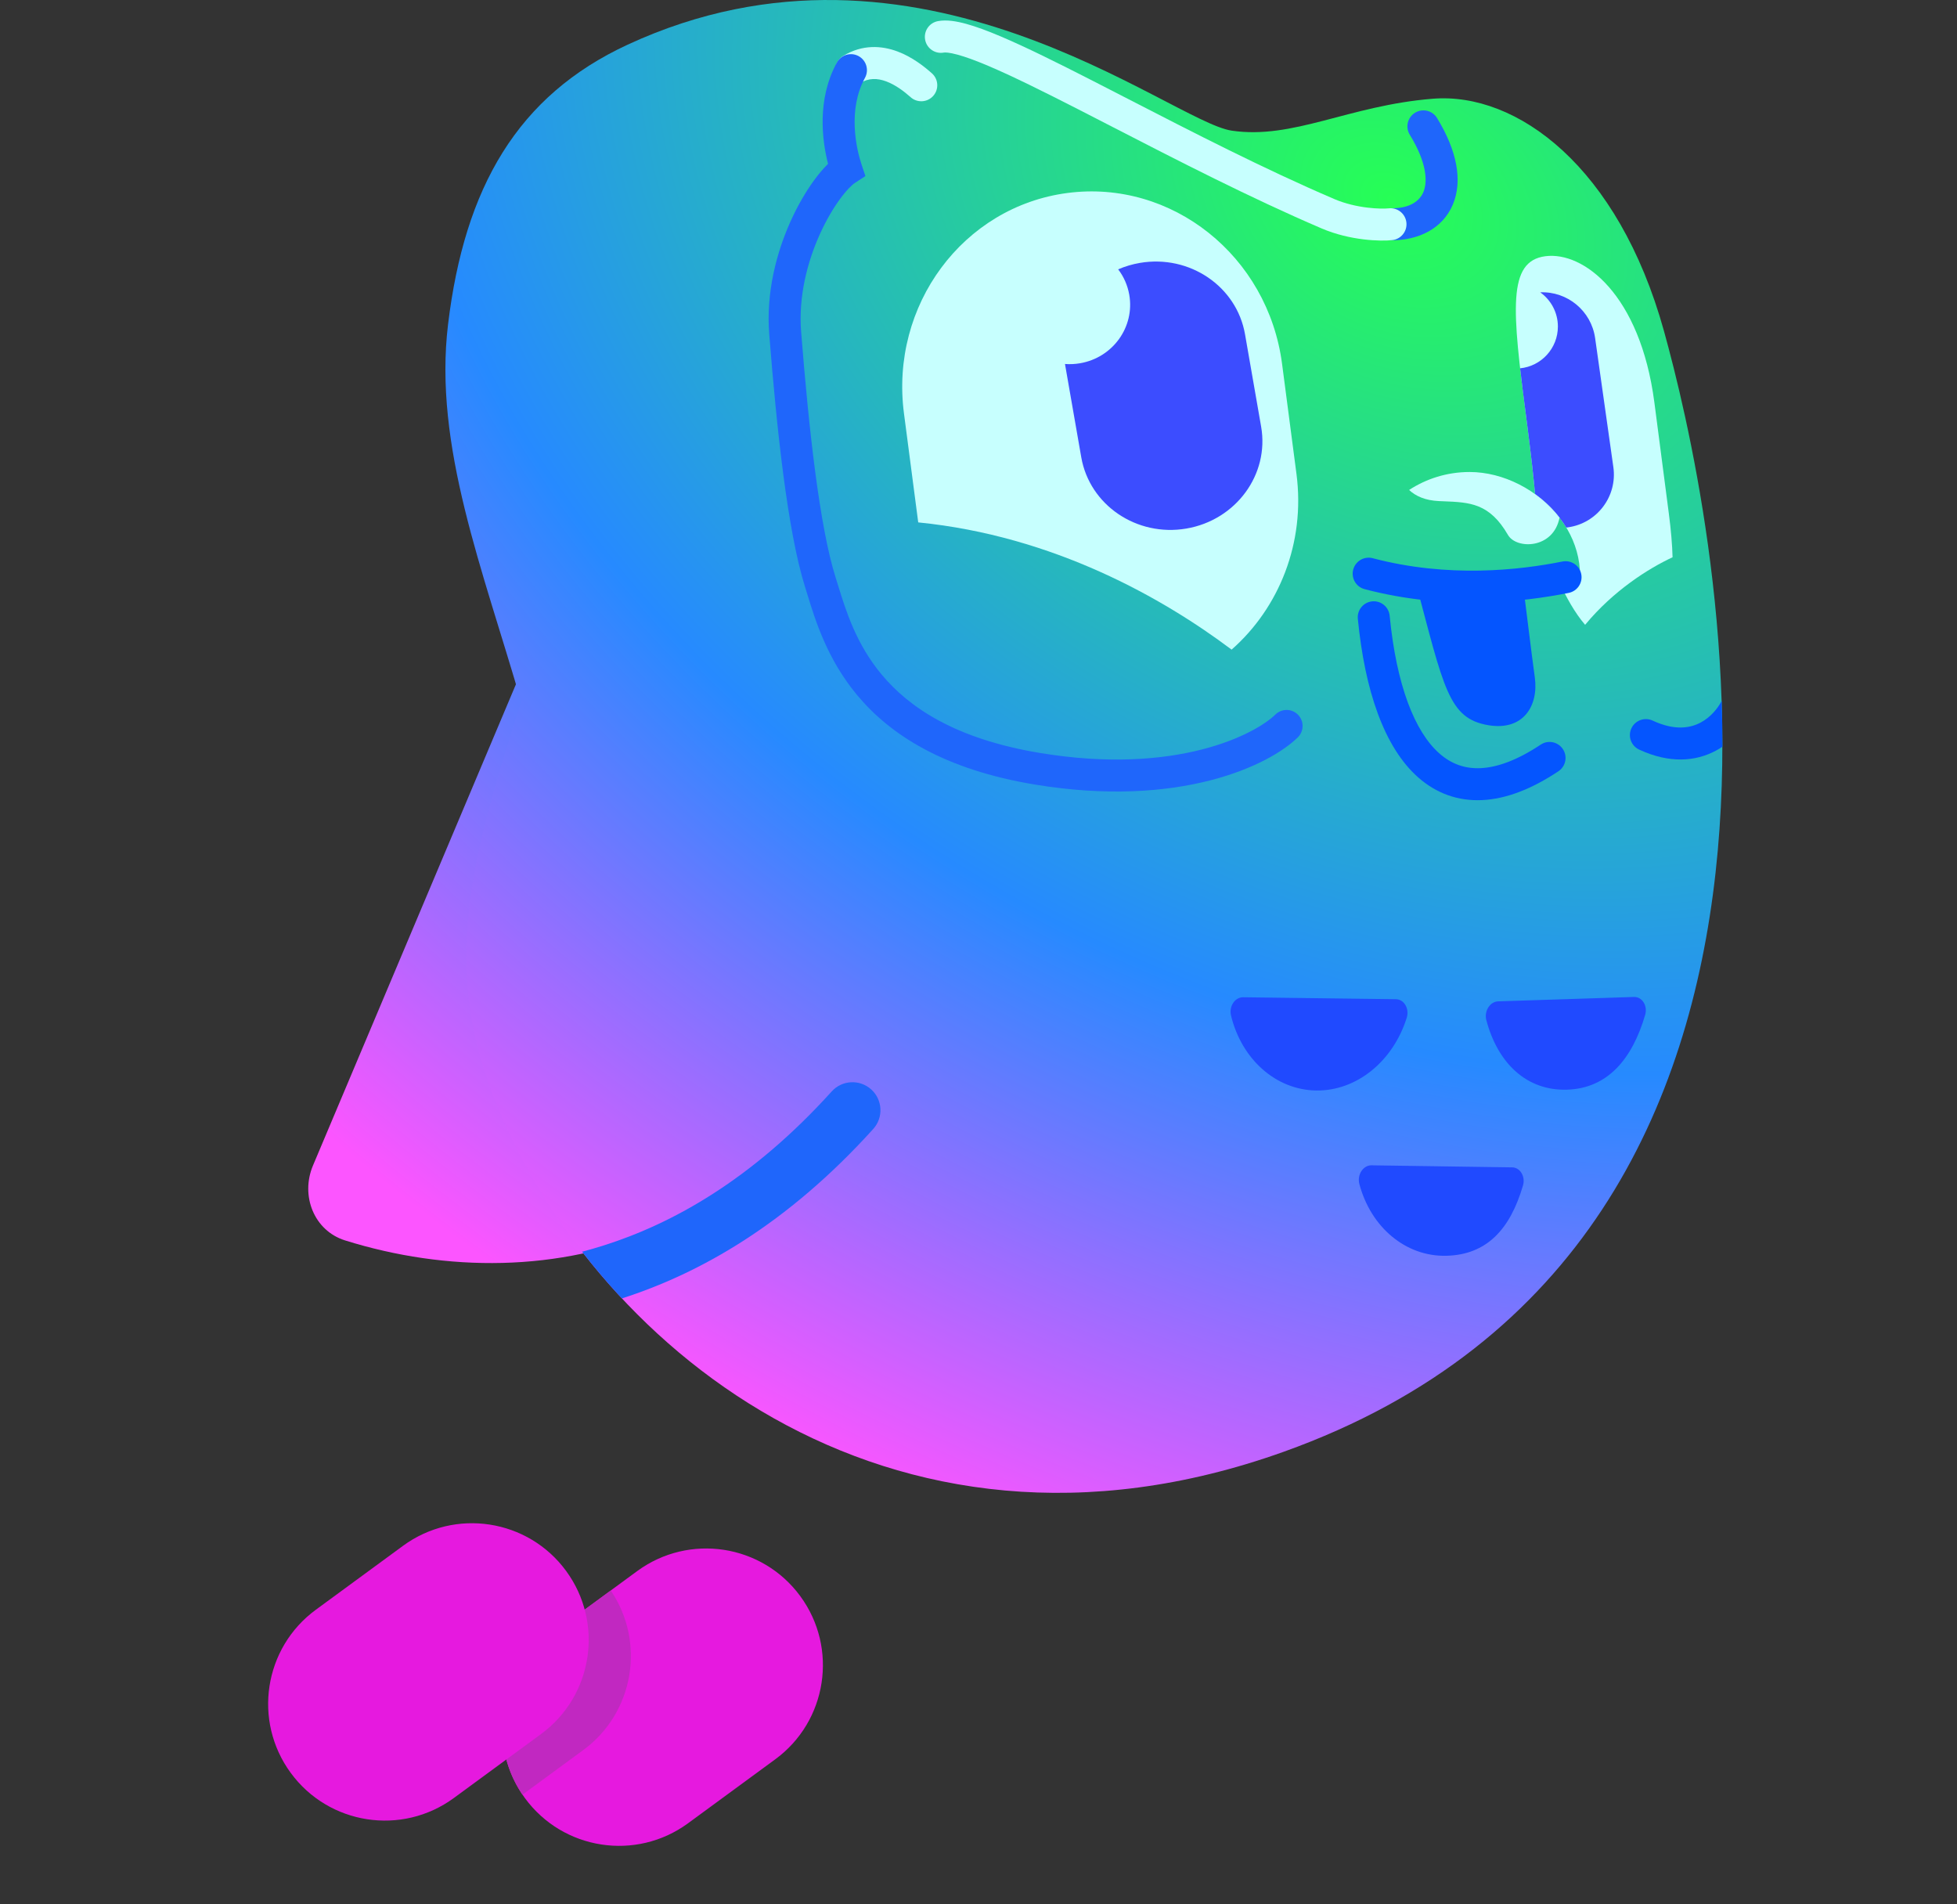 <svg width="185" height="180" viewBox="0 0 185 180" fill="none" xmlns="http://www.w3.org/2000/svg">
<rect x="0" y="0" width="185" height="180" fill="#333333" stroke="none"/>
<path d="M60.234 148.501C65.148 144.898 72.052 145.959 75.655 150.873C79.259 155.786 78.197 162.691 73.284 166.294L65.046 172.335C60.133 175.938 53.229 174.877 49.625 169.965C46.022 165.051 47.083 158.146 51.997 154.543L60.234 148.501Z" fill="#E619DF"/>
<path fill-rule="evenodd" clip-rule="evenodd" d="M57.737 150.336C61.055 155.225 59.933 161.902 55.13 165.423L49.39 169.634C46.071 164.746 47.194 158.069 51.997 154.546L57.737 150.336Z" fill="#C128C1"/>
<path d="M38.094 146.114C43.007 142.51 49.911 143.572 53.515 148.485C57.118 153.398 56.056 160.303 51.143 163.906L42.906 169.948C37.992 173.551 31.088 172.489 27.485 167.577C23.881 162.663 24.943 155.759 29.856 152.155L38.094 146.114Z" fill="#E619DF"/>
<path d="M29.587 110.165L62.061 33.173C77.434 31.179 96.083 58.207 85.127 89.714C75.445 117.558 51.67 123.203 32.621 117.245C29.676 116.324 28.387 113.009 29.587 110.165Z" fill="url(#paint0_radial_1687_4299)"/>
<path d="M116.432 12.348C110.614 11.486 86.814 -8.489 59.343 4.217C48.92 9.038 43.918 17.715 42.355 30.665C40.97 42.141 45.642 53.812 49.26 66.327C44.702 80.717 41.718 90.743 46.559 103.402C55.418 126.564 83.655 150.696 121.328 137.231C177.997 116.977 161.603 46.785 157.294 31.271C152.984 15.757 143.403 8.686 135.431 9.333C127.458 9.979 122.25 13.21 116.432 12.348Z" fill="url(#paint1_radial_1687_4299)"/>
<path fill-rule="evenodd" clip-rule="evenodd" d="M58.786 122.728C66.11 120.382 74.382 115.749 82.549 106.712C83.528 105.628 83.444 103.955 82.359 102.975C81.275 101.996 79.602 102.08 78.623 103.164C71.064 111.529 63.571 115.649 57.121 117.705C56.411 117.932 55.713 118.133 55.027 118.313C56.198 119.825 57.452 121.301 58.786 122.728Z" fill="#1F66FB"/>
<path fill-rule="evenodd" clip-rule="evenodd" d="M156.392 38.04C155.056 27.825 149.685 23.748 146.087 24.218C142.488 24.689 142.944 29.241 144.28 39.456C144.789 43.351 145.005 45.451 145.116 46.708C147.586 48.48 149.367 51.236 149.367 54.407C148.746 54.599 148.067 54.762 147.342 54.899C148.032 56.415 148.884 57.947 149.845 59.058C152.529 55.819 155.809 53.748 158.112 52.672C158.08 51.484 157.965 50.116 157.759 48.541L156.392 38.04Z" fill="#C7FFFE"/>
<path fill-rule="evenodd" clip-rule="evenodd" d="M145.116 46.713C146.297 47.56 147.32 48.632 148.067 49.867L148.234 49.843C150.988 49.453 152.904 46.906 152.515 44.152L150.791 31.957C150.425 29.371 148.155 27.523 145.599 27.631C146.611 28.349 147.271 29.531 147.271 30.866C147.271 32.923 145.704 34.615 143.699 34.813C143.858 36.209 144.057 37.757 144.28 39.461C144.789 43.357 145.005 45.456 145.116 46.713Z" fill="#3C4DFF"/>
<path fill-rule="evenodd" clip-rule="evenodd" d="M100.908 18.241C110.778 16.95 119.862 24.184 121.198 34.399L122.559 44.803C123.41 51.314 120.908 57.464 116.426 61.403C109.964 56.549 99.615 50.652 86.802 49.377L85.454 39.073C84.118 28.858 91.037 19.531 100.908 18.241Z" fill="#C7FFFE"/>
<path fill-rule="evenodd" clip-rule="evenodd" d="M102.093 34.337C105.198 33.809 107.284 30.909 106.752 27.86C106.594 26.958 106.226 26.144 105.704 25.459C106.348 25.18 107.037 24.973 107.763 24.849C112.458 24.05 116.905 27.068 117.694 31.591L119.218 40.325C120.007 44.847 116.841 49.161 112.145 49.961C107.45 50.76 103.003 47.741 102.214 43.219L100.689 34.485C100.685 34.458 100.68 34.431 100.676 34.404C101.139 34.439 101.614 34.419 102.093 34.337Z" fill="#3C4DFF"/>
<path fill-rule="evenodd" clip-rule="evenodd" d="M129.716 56.841C130.547 56.76 131.287 57.368 131.368 58.199C132.01 64.763 133.735 69.17 136.081 71.228C137.198 72.208 138.476 72.677 139.973 72.606C141.515 72.533 143.401 71.879 145.644 70.384C146.339 69.921 147.277 70.108 147.741 70.803C148.204 71.498 148.016 72.436 147.321 72.9C144.795 74.583 142.382 75.519 140.117 75.626C137.807 75.736 135.77 74.977 134.087 73.501C130.833 70.645 129.017 65.225 128.359 58.493C128.278 57.662 128.885 56.923 129.716 56.841Z" fill="#0455FF"/>
<path d="M140.728 68.552C136.903 67.93 136.503 65.038 133.789 54.897H143.931C144.153 56.587 144.776 61.791 145.088 64.015C145.462 66.694 144.02 69.088 140.728 68.552Z" fill="#0455FF"/>
<path fill-rule="evenodd" clip-rule="evenodd" d="M133.207 46.312C133.811 46.888 134.74 47.309 136.037 47.364C136.174 47.37 136.309 47.376 136.442 47.381C138.941 47.479 140.808 47.552 142.553 50.565C143.348 51.94 146.852 51.908 147.426 48.925C145.405 46.3 142.094 44.614 138.927 44.614C136.767 44.614 134.808 45.266 133.207 46.312Z" fill="#C7FFFE"/>
<path fill-rule="evenodd" clip-rule="evenodd" d="M127.921 53.84C128.134 53.032 128.961 52.55 129.768 52.763C136.918 54.646 143.593 53.897 147.7 53.076C148.519 52.912 149.315 53.443 149.479 54.262C149.643 55.08 149.112 55.877 148.293 56.041C143.948 56.91 136.764 57.732 128.998 55.687C128.191 55.474 127.709 54.647 127.921 53.84Z" fill="#0455FF"/>
<path fill-rule="evenodd" clip-rule="evenodd" d="M83.776 7.693C82.938 7.382 82.12 7.356 81.282 7.866C80.569 8.3 79.639 8.074 79.205 7.361C78.771 6.648 78.997 5.717 79.71 5.283C81.531 4.175 83.36 4.313 84.83 4.86C86.249 5.387 87.401 6.313 88.095 6.93C88.719 7.484 88.775 8.44 88.22 9.064C87.666 9.688 86.71 9.744 86.086 9.189C85.48 8.65 84.664 8.024 83.776 7.693Z" fill="#C7FFFE"/>
<path fill-rule="evenodd" clip-rule="evenodd" d="M133.768 10.656C134.48 10.22 135.411 10.443 135.847 11.155C137.733 14.235 138.284 17.088 137.343 19.326C136.369 21.643 134.06 22.709 131.594 22.709C130.759 22.709 130.082 22.033 130.082 21.198C130.082 20.363 130.759 19.686 131.594 19.686C133.248 19.686 134.193 19.018 134.556 18.154C134.952 17.211 134.925 15.438 133.269 12.734C132.832 12.022 133.056 11.092 133.768 10.656Z" fill="#1F66FB"/>
<path fill-rule="evenodd" clip-rule="evenodd" d="M81.169 5.306C81.901 5.707 82.169 6.626 81.768 7.358C80.123 10.359 80.938 14.031 81.44 15.536L81.809 16.643L80.831 17.281C80.541 17.469 80.014 17.975 79.371 18.862C78.751 19.718 78.089 20.836 77.5 22.142C76.315 24.765 75.469 28.036 75.732 31.358C76.458 40.505 77.463 49.717 78.991 54.58C79.06 54.801 79.13 55.027 79.202 55.259C79.972 57.754 80.93 60.857 83.336 63.749C85.922 66.859 90.306 69.849 98.316 71.172C111.268 73.312 118.686 69.38 120.568 67.537C121.165 66.953 122.122 66.963 122.706 67.56C123.29 68.156 123.28 69.114 122.684 69.698C119.942 72.383 111.462 76.409 97.824 74.156C89.215 72.733 84.133 69.437 81.011 65.682C78.201 62.303 77.08 58.652 76.317 56.168C76.244 55.93 76.174 55.702 76.106 55.486C74.456 50.234 73.437 40.658 72.718 31.597C72.404 27.635 73.412 23.848 74.744 20.898C75.413 19.417 76.175 18.119 76.923 17.087C77.36 16.485 77.819 15.935 78.278 15.488C77.727 13.338 77.191 9.416 79.117 5.904C79.518 5.172 80.437 4.904 81.169 5.306Z" fill="#1F66FB"/>
<path fill-rule="evenodd" clip-rule="evenodd" d="M162.754 66.248C162.402 66.933 161.729 67.781 160.771 68.293C159.776 68.824 158.314 69.082 156.228 68.111C155.471 67.759 154.572 68.087 154.22 68.844C153.867 69.601 154.196 70.5 154.953 70.853C157.837 72.194 160.302 71.97 162.195 70.96C162.415 70.843 162.625 70.716 162.825 70.582C162.826 69.122 162.802 67.676 162.754 66.248Z" fill="#0455FF"/>
<path fill-rule="evenodd" clip-rule="evenodd" d="M90.535 5.171C89.725 4.949 89.337 4.948 89.227 4.969C88.407 5.126 87.615 4.589 87.457 3.769C87.3 2.95 87.836 2.157 88.656 1.999C89.486 1.84 90.445 2.011 91.335 2.255C92.277 2.513 93.373 2.922 94.577 3.432C96.987 4.452 99.984 5.943 103.317 7.647C104.403 8.202 105.527 8.78 106.681 9.375C112.655 12.45 119.454 15.952 126.125 18.811C128.266 19.729 130.618 19.766 131.281 19.692C132.111 19.6 132.858 20.198 132.95 21.028C133.043 21.858 132.445 22.605 131.615 22.697C130.543 22.817 127.648 22.753 124.933 21.59C118.155 18.684 111.243 15.125 105.271 12.05C104.124 11.459 103.011 10.886 101.941 10.339C98.602 8.633 95.695 7.189 93.398 6.216C92.249 5.73 91.292 5.378 90.535 5.171Z" fill="#C7FFFE"/>
<g style="mix-blend-mode:overlay">
<path d="M117.516 94.263L131.958 94.445C132.732 94.455 133.25 95.343 132.982 96.199C131.69 100.314 128.25 103.123 124.435 103.075C120.619 103.026 117.377 100.133 116.371 95.99C116.162 95.127 116.741 94.253 117.516 94.263Z" fill="#204AFF"/>
</g>
<g style="mix-blend-mode:overlay">
<path d="M141.623 94.649L154.462 94.234C155.238 94.208 155.774 95.07 155.519 95.936C154.298 100.097 151.982 102.867 148.156 102.996C144.33 103.125 141.588 100.507 140.507 96.424C140.282 95.574 140.847 94.675 141.623 94.649Z" fill="#204AFF"/>
</g>
<g style="mix-blend-mode:overlay">
<path d="M129.616 110.146L142.913 110.34C143.688 110.323 144.224 111.191 143.971 112.055C142.757 116.209 140.532 118.61 136.711 118.697C132.891 118.784 129.589 116.011 128.504 111.911C128.277 111.057 128.841 110.163 129.616 110.146Z" fill="#204AFF"/>
</g>
<defs>
<radialGradient id="paint0_radial_1687_4299" cx="0" cy="0" r="1" gradientUnits="userSpaceOnUse" gradientTransform="translate(132.784 18.539) rotate(119.366) scale(133.976 179.711)">
<stop stop-color="#26FF55"/>
<stop offset="0.57" stop-color="#268AFF"/>
<stop offset="0.988" stop-color="#FC55FF"/>
</radialGradient>
<radialGradient id="paint1_radial_1687_4299" cx="0" cy="0" r="1" gradientUnits="userSpaceOnUse" gradientTransform="translate(132.784 18.539) rotate(119.366) scale(133.976 179.711)">
<stop stop-color="#26FF55"/>
<stop offset="0.57" stop-color="#268AFF"/>
<stop offset="0.988" stop-color="#FC55FF"/>
</radialGradient>
</defs>
</svg>
